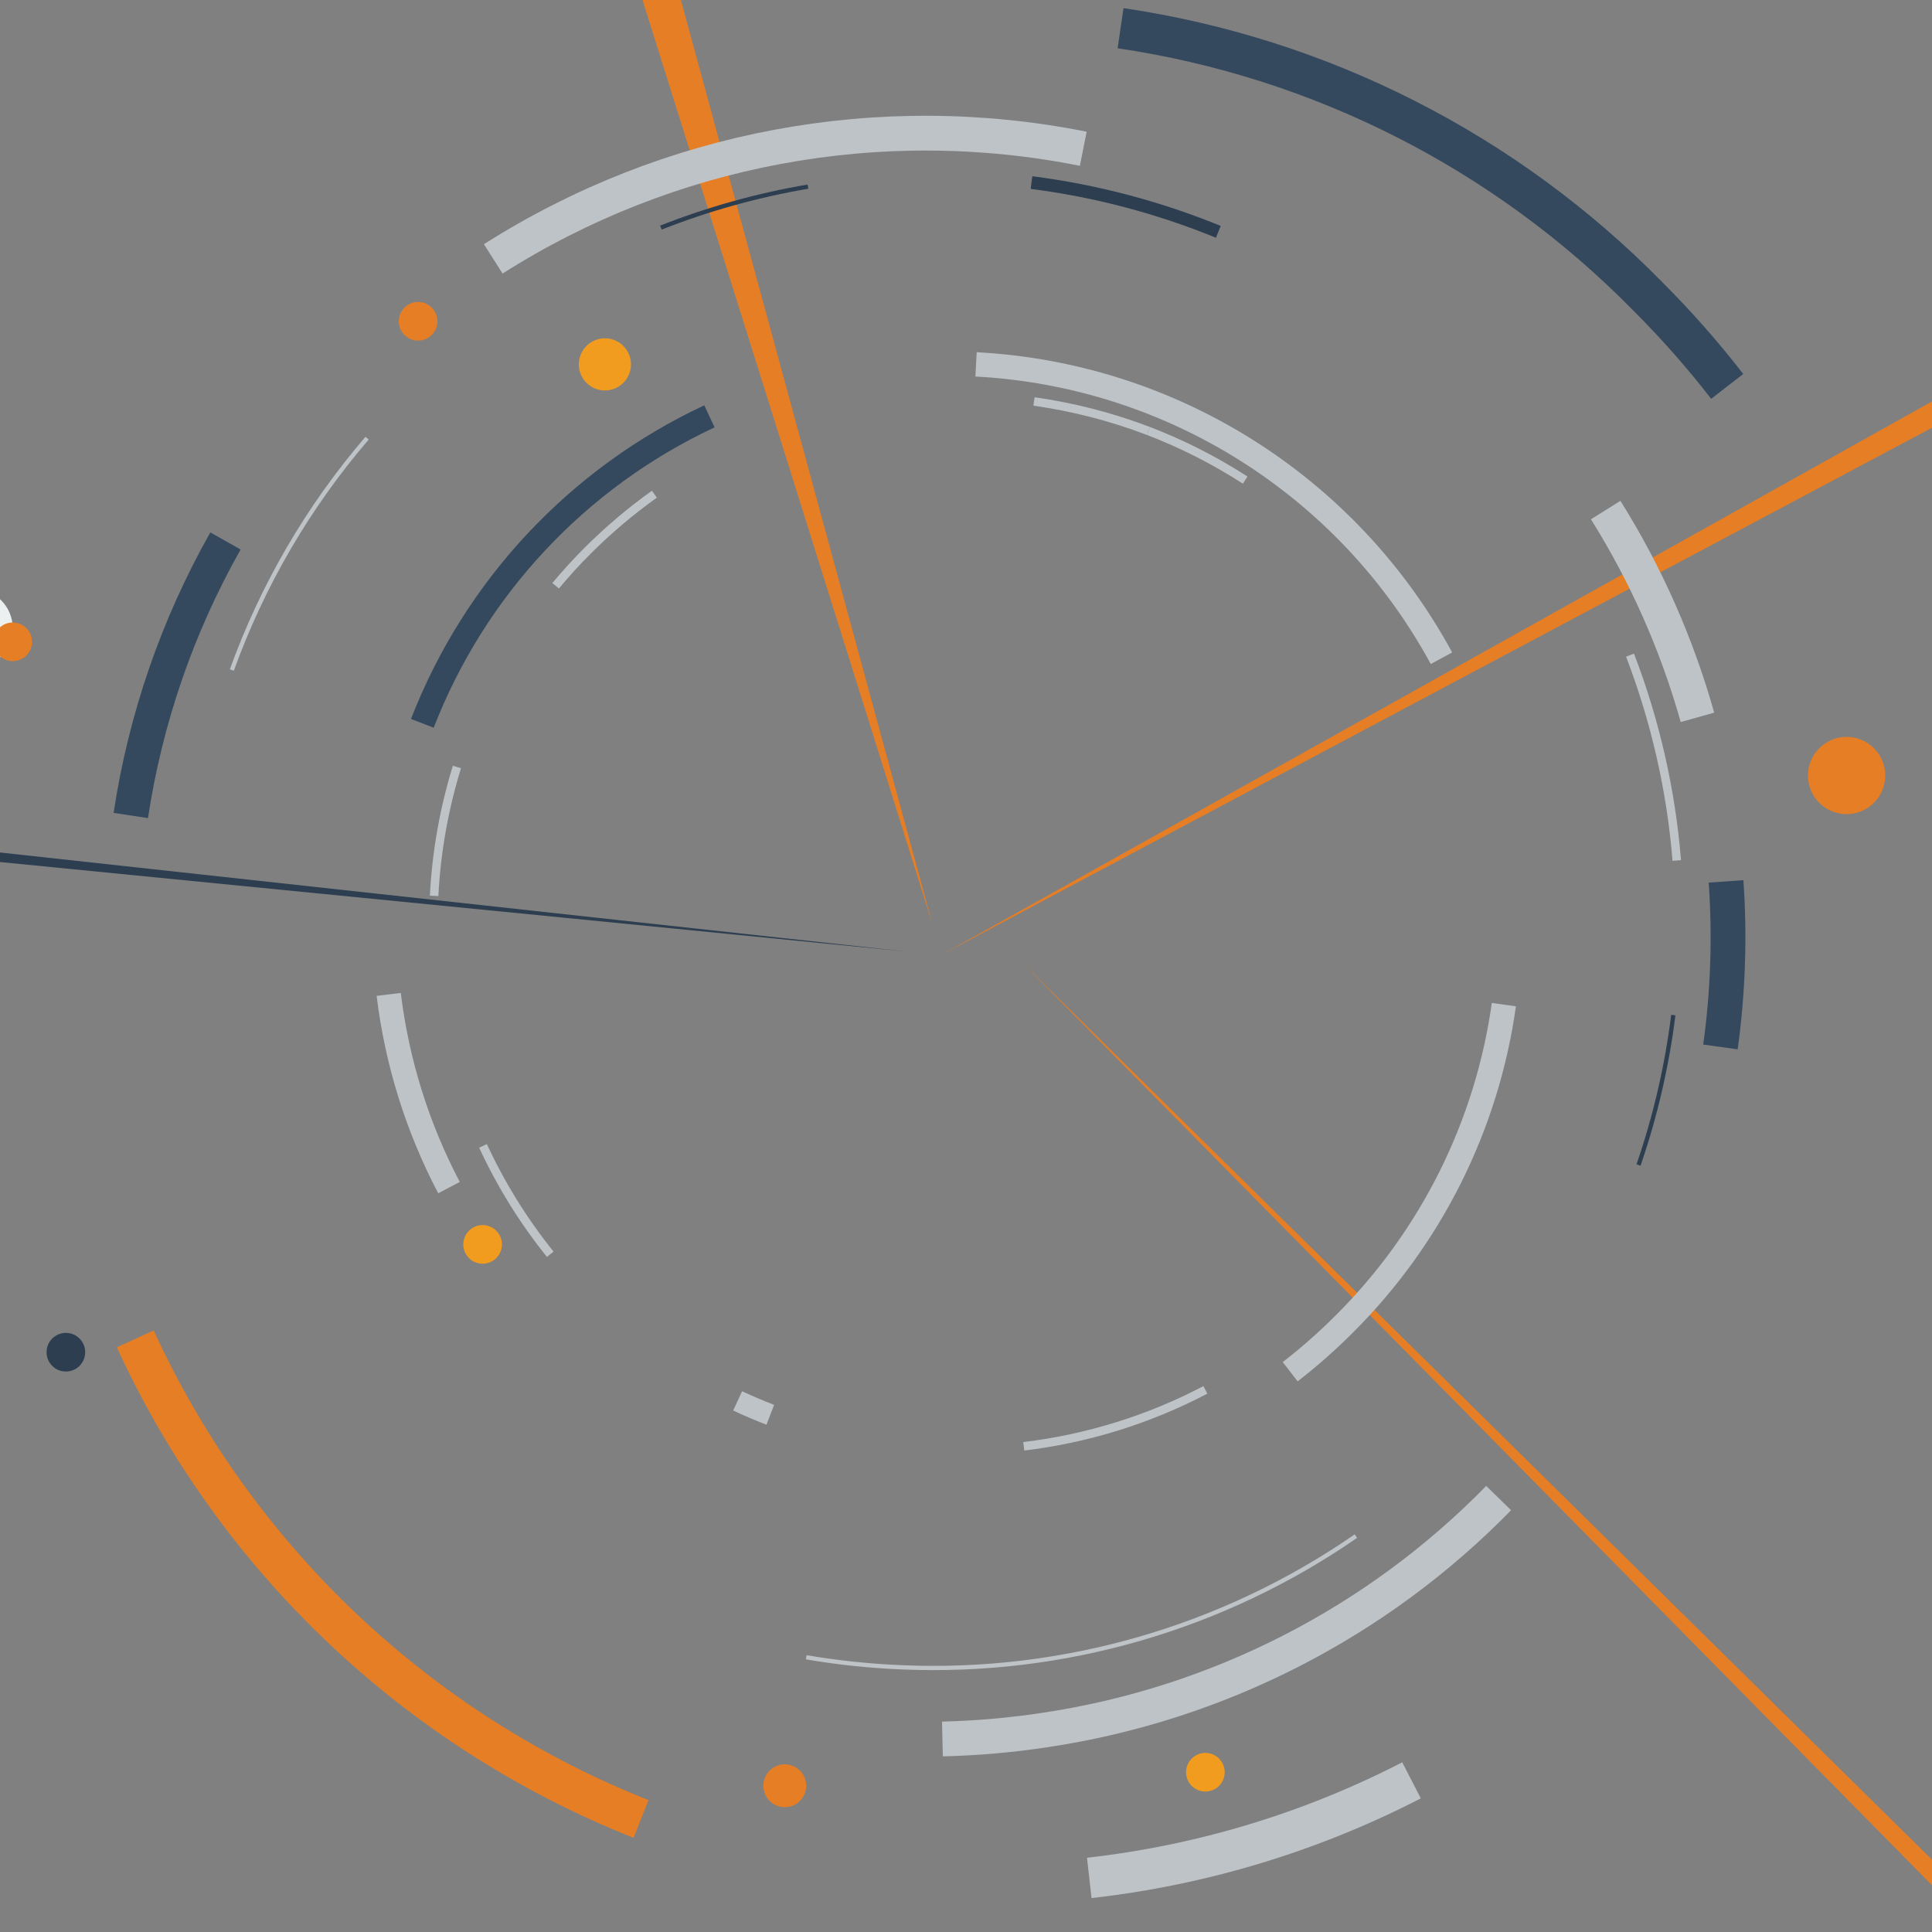 <?xml version="1.0" encoding="UTF-8"?>
<svg width="100px" height="100px" viewBox="0 0 100 100" version="1.1" xmlns="http://www.w3.org/2000/svg" xmlns:xlink="http://www.w3.org/1999/xlink">
    <rect x="0" y="0" width="100" height="100" fill="#808080" stroke="none"/>
    <!-- Generator: Sketch 47.1 (45422) - http://www.bohemiancoding.com/sketch -->
    <title>Slice</title>
    <desc>Created with Sketch.</desc>
    <defs></defs>
    <g id="Page-1" stroke="none" stroke-width="1" fill="none" fill-rule="evenodd">
        <g id="visualize" transform="translate(-58, -8)">
            <circle id="Oval" fill="#ECF0F1" fill-rule="nonzero" cx="56.61" cy="40.52" r="2.05"></circle>
            <polygon id="Shape" fill="#E57E25" fill-rule="nonzero" points="92.53 5.38 106.26 55.82 90.61 5.94"></polygon>
            <polygon id="Shape" fill="#E57E25" fill-rule="nonzero" points="165.54 113.23 110.99 57.9 166.31 112.45"></polygon>
            <polygon id="Shape" fill="#2C3E50" fill-rule="nonzero" points="0.41 45.83 104.8 57.24 0.3 46.92"></polygon>
            <polygon id="Shape" fill="#E57E25" fill-rule="nonzero" points="192.78 11.63 106.74 57.42 191.82 9.88"></polygon>
            <path d="M79.86,45.44 C82.582,38.427 87.905,32.736 94.72,29.55" id="Shape" stroke="#35495E" stroke-width="1.26"></path>
            <path d="M81.24,69.47 C79.602,66.354 78.544,62.965 78.12,59.47" id="Shape" stroke="#BDC3C7" stroke-width="1.26"></path>
            <path d="M135.84,60 C134.964,66.254 132.071,72.051 127.6,76.51 C126.714,77.399 125.772,78.231 124.78,79" id="Shape" stroke="#BDC3C7" stroke-width="1.26"></path>
            <path d="M108.52,26.86 C118.649,27.395 127.772,33.155 132.61,42.07" id="Shape" stroke="#BDC3C7" stroke-width="1.26"></path>
            <path d="M83.53,21.4 C92.597,15.639 103.536,13.597 114.07,15.7" id="Shape" stroke="#BDC3C7" stroke-width="1.8"></path>
            <path d="M64.77,50.21 C65.524,45.214 67.184,40.398 69.67,36" id="Shape" stroke="#35495E" stroke-width="1.8"></path>
            <path d="M135.57,85.54 C129.269,91.988 121.035,96.201 112.12,97.54 C110.352,97.81 108.568,97.967 106.78,98.01" id="Shape" stroke="#BDC3C7" stroke-width="1.8"></path>
            <path d="M147.34,53.62 C147.54,56.479 147.443,59.351 147.05,62.19" id="Shape" stroke="#35495E" stroke-width="1.8"></path>
            <path d="M141.11,34.4 C143.196,37.732 144.796,41.345 145.86,45.13" id="Shape" stroke="#BDC3C7" stroke-width="1.8"></path>
            <path d="M91.18,102.15 C79.579,97.547 70.201,88.646 65,77.3" id="Shape" stroke="#E57E25" stroke-width="2.1"></path>
            <path d="M131.06,100.15 C125.853,102.834 120.201,104.545 114.38,105.2" id="Shape" stroke="#BDC3C7" stroke-width="2.1"></path>
            <path d="M116,9.46 C126.362,10.988 135.94,15.858 143.28,23.33 C144.751,24.797 146.128,26.357 147.4,28" id="Shape" stroke="#35495E" stroke-width="2.1"></path>
            <path d="M86.48,72.92 C85.096,71.199 83.927,69.315 83,67.31" id="Shape" stroke="#BDC3C7" stroke-width="0.44"></path>
            <path d="M97.87,81.23 C97.303,81.01 96.74,80.77 96.18,80.51" id="Shape" stroke="#BDC3C7" stroke-width="1.1"></path>
            <path d="M120.39,79.94 C117.46,81.477 114.275,82.466 110.99,82.86" id="Shape" stroke="#BDC3C7" stroke-width="0.44"></path>
            <path d="M117.45,30.31 C119.2,30.981 120.876,31.833 122.45,32.85" id="Shape" stroke="#BDC3C7" stroke-width="0.44"></path>
            <path d="M111.52,28.78 C113.548,29.066 115.537,29.579 117.45,30.31" id="Shape" stroke="#BDC3C7" stroke-width="0.44"></path>
            <path d="M86.76,38.32 C87.28,37.693 87.833,37.087 88.42,36.5 C89.488,35.434 90.642,34.457 91.87,33.58" id="Shape" stroke="#BDC3C7" stroke-width="0.44"></path>
            <path d="M80.47,54.37 C80.585,52.106 80.982,49.866 81.65,47.7" id="Shape" stroke="#BDC3C7" stroke-width="0.44"></path>
            <path d="M111.39,17.45 C114.711,17.875 117.962,18.732 121.06,20" id="Shape" stroke="#2C3E50" stroke-width="0.66"></path>
            <path d="M92.21,19.78 C94.667,18.813 97.217,18.103 99.82,17.66" id="Shape" stroke="#2C3E50" stroke-width="0.22"></path>
            <path d="M70,42.68 C71.586,38.289 73.958,34.222 77,30.68" id="Shape" stroke="#BDC3C7" stroke-width="0.22"></path>
            <path d="M128.18,87.51 C121.295,92.272 113.044,94.657 104.68,94.3 C103.021,94.232 101.367,94.059 99.73,93.78" id="Shape" stroke="#BDC3C7" stroke-width="0.22"></path>
            <path d="M144.61,60.54 C144.28,63.182 143.677,65.783 142.81,68.3" id="Shape" stroke="#2C3E50" stroke-width="0.22"></path>
            <path d="M142.37,41.91 C143.679,45.32 144.494,48.899 144.79,52.54" id="Shape" stroke="#BDC3C7" stroke-width="0.44"></path>
            <circle id="Oval" fill="#F29C1F" fill-rule="nonzero" cx="89.31" cy="26.86" r="1.35"></circle>
            <circle id="Oval" fill="#2C3E50" fill-rule="nonzero" cx="61.41" cy="77.99" r="1"></circle>
            <circle id="Oval" fill="#E57E25" fill-rule="nonzero" cx="153.58" cy="48.14" r="2"></circle>
            <circle id="Oval" fill="#E57E25" fill-rule="nonzero" cx="58.66" cy="41.22" r="1"></circle>
            <circle id="Oval" fill="#E57E25" fill-rule="nonzero" cx="79.64" cy="24.63" r="1"></circle>
            <circle id="Oval" fill="#F29C1F" fill-rule="nonzero" cx="120.39" cy="99.73" r="1"></circle>
            <circle id="Oval" fill="#F29C1F" fill-rule="nonzero" cx="82.98" cy="72.41" r="1"></circle>
            <circle id="Oval" fill="#E57E25" fill-rule="nonzero" cx="98.62" cy="100.43" r="1.11"></circle>
        </g>
    </g>
</svg>